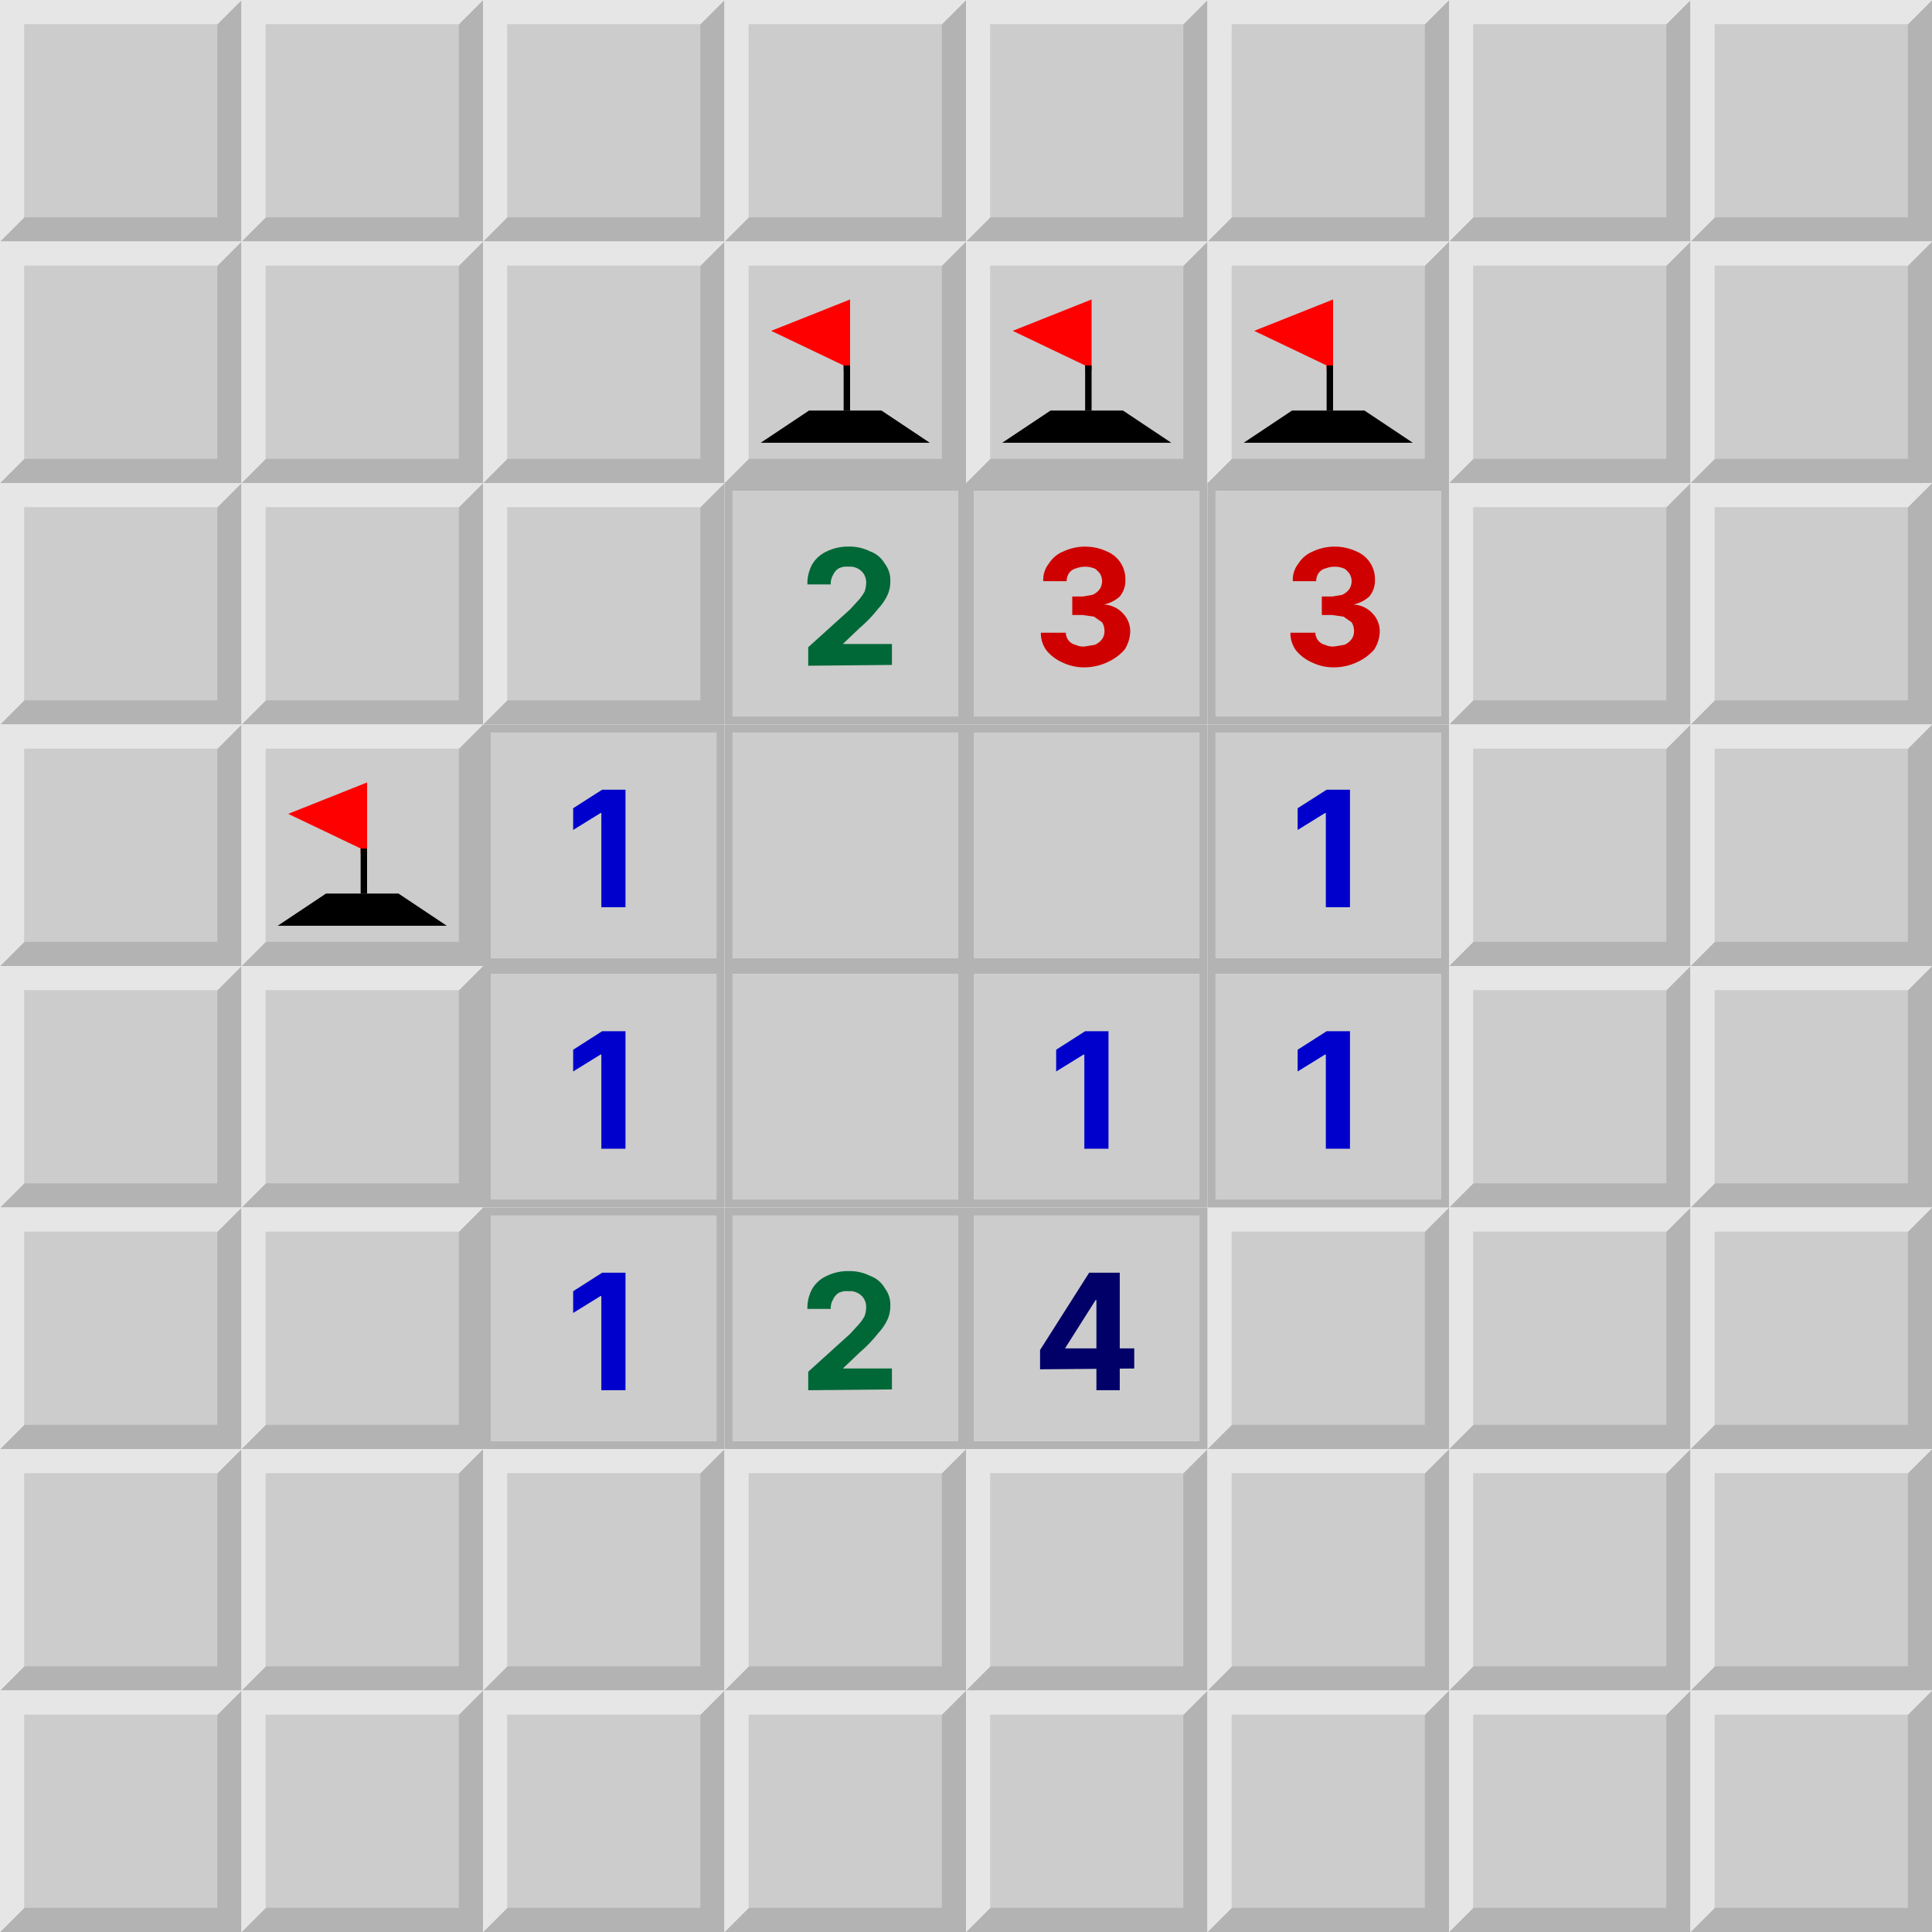 <svg id="Слой_1" data-name="Слой 1" xmlns="http://www.w3.org/2000/svg" viewBox="0 0 240 240"><title>logic-games</title><polygon points="30 0 30 30 0 30 30 0" style="fill:#b3b3b3;fill-rule:evenodd"/><polygon points="0 30 0 0 30 0 0 30" style="fill:#e6e6e6;fill-rule:evenodd"/><rect x="3" y="3" width="24" height="24" style="fill:#ccc"/><polygon points="60 0 60 30 30 30 60 0" style="fill:#b3b3b3;fill-rule:evenodd"/><polygon points="30 30 30 0 60 0 30 30" style="fill:#e6e6e6;fill-rule:evenodd"/><rect x="33" y="3" width="24" height="24" style="fill:#ccc"/><polygon points="90 0 90 30 60 30 90 0" style="fill:#b3b3b3;fill-rule:evenodd"/><polygon points="60 30 60 0 90 0 60 30" style="fill:#e6e6e6;fill-rule:evenodd"/><rect x="63" y="3" width="24" height="24" style="fill:#ccc"/><polygon points="120 0 120 30 90 30 120 0" style="fill:#b3b3b3;fill-rule:evenodd"/><polygon points="90 30 90 0 120 0 90 30" style="fill:#e6e6e6;fill-rule:evenodd"/><rect x="93" y="3" width="24" height="24" style="fill:#ccc"/><polygon points="150 0 150 30 120 30 150 0" style="fill:#b3b3b3;fill-rule:evenodd"/><polygon points="120 30 120 0 150 0 120 30" style="fill:#e6e6e6;fill-rule:evenodd"/><rect x="123" y="3" width="24" height="24" style="fill:#ccc"/><polygon points="180 0 180 30 150 30 180 0" style="fill:#b3b3b3;fill-rule:evenodd"/><polygon points="150 30 150 0 180 0 150 30" style="fill:#e6e6e6;fill-rule:evenodd"/><rect x="153" y="3" width="24" height="24" style="fill:#ccc"/><polygon points="210 0 210 30 180 30 210 0" style="fill:#b3b3b3;fill-rule:evenodd"/><polygon points="180 30 180 0 210 0 180 30" style="fill:#e6e6e6;fill-rule:evenodd"/><rect x="183" y="3" width="24" height="24" style="fill:#ccc"/><polygon points="240 0 240 30 210 30 240 0" style="fill:#b3b3b3;fill-rule:evenodd"/><polygon points="210 30 210 0 240 0 210 30" style="fill:#e6e6e6;fill-rule:evenodd"/><rect x="213" y="3" width="24" height="24" style="fill:#ccc"/><polygon points="30 30 30 60 0 60 30 30" style="fill:#b3b3b3;fill-rule:evenodd"/><polygon points="0 60 0 30 30 30 0 60" style="fill:#e6e6e6;fill-rule:evenodd"/><rect x="3" y="33" width="24" height="24" style="fill:#ccc"/><polygon points="60 30 60 60 30 60 60 30" style="fill:#b3b3b3;fill-rule:evenodd"/><polygon points="30 60 30 30 60 30 30 60" style="fill:#e6e6e6;fill-rule:evenodd"/><rect x="33" y="33" width="24" height="24" style="fill:#ccc"/><polygon points="90 30 90 60 60 60 90 30" style="fill:#b3b3b3;fill-rule:evenodd"/><polygon points="60 60 60 30 90 30 60 60" style="fill:#e6e6e6;fill-rule:evenodd"/><rect x="63" y="33" width="24" height="24" style="fill:#ccc"/><polygon points="210 30 210 60 180 60 210 30" style="fill:#b3b3b3;fill-rule:evenodd"/><polygon points="180 60 180 30 210 30 180 60" style="fill:#e6e6e6;fill-rule:evenodd"/><rect x="183" y="33" width="24" height="24" style="fill:#ccc"/><polygon points="240 30 240 60 210 60 240 30" style="fill:#b3b3b3;fill-rule:evenodd"/><polygon points="210 60 210 30 240 30 210 60" style="fill:#e6e6e6;fill-rule:evenodd"/><rect x="213" y="33" width="24" height="24" style="fill:#ccc"/><polygon points="30 60 30 90 0 90 30 60" style="fill:#b3b3b3;fill-rule:evenodd"/><polygon points="0 90 0 60 30 60 0 90" style="fill:#e6e6e6;fill-rule:evenodd"/><rect x="3" y="63" width="24" height="24" style="fill:#ccc"/><polygon points="60 60 60 90 30 90 60 60" style="fill:#b3b3b3;fill-rule:evenodd"/><polygon points="30 90 30 60 60 60 30 90" style="fill:#e6e6e6;fill-rule:evenodd"/><rect x="33" y="63" width="24" height="24" style="fill:#ccc"/><polygon points="90 60 90 90 60 90 90 60" style="fill:#b3b3b3;fill-rule:evenodd"/><polygon points="60 90 60 60 90 60 60 90" style="fill:#e6e6e6;fill-rule:evenodd"/><rect x="63" y="63" width="24" height="24" style="fill:#ccc"/><polygon points="210 60 210 90 180 90 210 60" style="fill:#b3b3b3;fill-rule:evenodd"/><polygon points="180 90 180 60 210 60 180 90" style="fill:#e6e6e6;fill-rule:evenodd"/><rect x="183" y="63" width="24" height="24" style="fill:#ccc"/><polygon points="240 60 240 90 210 90 240 60" style="fill:#b3b3b3;fill-rule:evenodd"/><polygon points="210 90 210 60 240 60 210 90" style="fill:#e6e6e6;fill-rule:evenodd"/><rect x="213" y="63" width="24" height="24" style="fill:#ccc"/><polygon points="30 90 30 120 0 120 30 90" style="fill:#b3b3b3;fill-rule:evenodd"/><polygon points="0 120 0 90 30 90 0 120" style="fill:#e6e6e6;fill-rule:evenodd"/><rect x="3" y="93" width="24" height="24" style="fill:#ccc"/><polygon points="210 90 210 120 180 120 210 90" style="fill:#b3b3b3;fill-rule:evenodd"/><polygon points="180 120 180 90 210 90 180 120" style="fill:#e6e6e6;fill-rule:evenodd"/><rect x="183" y="93" width="24" height="24" style="fill:#ccc"/><polygon points="240 90 240 120 210 120 240 90" style="fill:#b3b3b3;fill-rule:evenodd"/><polygon points="210 120 210 90 240 90 210 120" style="fill:#e6e6e6;fill-rule:evenodd"/><rect x="213" y="93" width="24" height="24" style="fill:#ccc"/><polygon points="30 120 30 150 0 150 30 120" style="fill:#b3b3b3;fill-rule:evenodd"/><polygon points="0 150 0 120 30 120 0 150" style="fill:#e6e6e6;fill-rule:evenodd"/><rect x="3" y="123" width="24" height="24" style="fill:#ccc"/><polygon points="60 120 60 150 30 150 60 120" style="fill:#b3b3b3;fill-rule:evenodd"/><polygon points="30 150 30 120 60 120 30 150" style="fill:#e6e6e6;fill-rule:evenodd"/><rect x="33" y="123" width="24" height="24" style="fill:#ccc"/><polygon points="210 120 210 150 180 150 210 120" style="fill:#b3b3b3;fill-rule:evenodd"/><polygon points="180 150 180 120 210 120 180 150" style="fill:#e6e6e6;fill-rule:evenodd"/><rect x="183" y="123" width="24" height="24" style="fill:#ccc"/><polygon points="240 120 240 150 210 150 240 120" style="fill:#b3b3b3;fill-rule:evenodd"/><polygon points="210 150 210 120 240 120 210 150" style="fill:#e6e6e6;fill-rule:evenodd"/><rect x="213" y="123" width="24" height="24" style="fill:#ccc"/><polygon points="30 150 30 180 0 180 30 150" style="fill:#b3b3b3;fill-rule:evenodd"/><polygon points="0 180 0 150 30 150 0 180" style="fill:#e6e6e6;fill-rule:evenodd"/><rect x="3" y="153" width="24" height="24" style="fill:#ccc"/><polygon points="60 150 60 180 30 180 60 150" style="fill:#b3b3b3;fill-rule:evenodd"/><polygon points="30 180 30 150 60 150 30 180" style="fill:#e6e6e6;fill-rule:evenodd"/><rect x="33" y="153" width="24" height="24" style="fill:#ccc"/><polygon points="180 150 180 180 150 180 180 150" style="fill:#b3b3b3;fill-rule:evenodd"/><polygon points="150 180 150 150 180 150 150 180" style="fill:#e6e6e6;fill-rule:evenodd"/><rect x="153" y="153" width="24" height="24" style="fill:#ccc"/><polygon points="210 150 210 180 180 180 210 150" style="fill:#b3b3b3;fill-rule:evenodd"/><polygon points="180 180 180 150 210 150 180 180" style="fill:#e6e6e6;fill-rule:evenodd"/><rect x="183" y="153" width="24" height="24" style="fill:#ccc"/><polygon points="240 150 240 180 210 180 240 150" style="fill:#b3b3b3;fill-rule:evenodd"/><polygon points="210 180 210 150 240 150 210 180" style="fill:#e6e6e6;fill-rule:evenodd"/><rect x="213" y="153" width="24" height="24" style="fill:#ccc"/><polygon points="30 180 30 210 0 210 30 180" style="fill:#b3b3b3;fill-rule:evenodd"/><polygon points="0 210 0 180 30 180 0 210" style="fill:#e6e6e6;fill-rule:evenodd"/><rect x="3" y="183" width="24" height="24" style="fill:#ccc"/><polygon points="60 180 60 210 30 210 60 180" style="fill:#b3b3b3;fill-rule:evenodd"/><polygon points="30 210 30 180 60 180 30 210" style="fill:#e6e6e6;fill-rule:evenodd"/><rect x="33" y="183" width="24" height="24" style="fill:#ccc"/><polygon points="90 180 90 210 60 210 90 180" style="fill:#b3b3b3;fill-rule:evenodd"/><polygon points="60 210 60 180 90 180 60 210" style="fill:#e6e6e6;fill-rule:evenodd"/><rect x="63" y="183" width="24" height="24" style="fill:#ccc"/><polygon points="120 180 120 210 90 210 120 180" style="fill:#b3b3b3;fill-rule:evenodd"/><polygon points="90 210 90 180 120 180 90 210" style="fill:#e6e6e6;fill-rule:evenodd"/><rect x="93" y="183" width="24" height="24" style="fill:#ccc"/><polygon points="150 180 150 210 120 210 150 180" style="fill:#b3b3b3;fill-rule:evenodd"/><polygon points="120 210 120 180 150 180 120 210" style="fill:#e6e6e6;fill-rule:evenodd"/><rect x="123" y="183" width="24" height="24" style="fill:#ccc"/><polygon points="180 180 180 210 150 210 180 180" style="fill:#b3b3b3;fill-rule:evenodd"/><polygon points="150 210 150 180 180 180 150 210" style="fill:#e6e6e6;fill-rule:evenodd"/><rect x="153" y="183" width="24" height="24" style="fill:#ccc"/><polygon points="210 180 210 210 180 210 210 180" style="fill:#b3b3b3;fill-rule:evenodd"/><polygon points="180 210 180 180 210 180 180 210" style="fill:#e6e6e6;fill-rule:evenodd"/><rect x="183" y="183" width="24" height="24" style="fill:#ccc"/><polygon points="240 180 240 210 210 210 240 180" style="fill:#b3b3b3;fill-rule:evenodd"/><polygon points="210 210 210 180 240 180 210 210" style="fill:#e6e6e6;fill-rule:evenodd"/><rect x="213" y="183" width="24" height="24" style="fill:#ccc"/><polygon points="30 210 30 240 0 240 30 210" style="fill:#b3b3b3;fill-rule:evenodd"/><polygon points="0 240 0 210 30 210 0 240" style="fill:#e6e6e6;fill-rule:evenodd"/><rect x="3" y="213" width="24" height="24" style="fill:#ccc"/><polygon points="60 210 60 240 30 240 60 210" style="fill:#b3b3b3;fill-rule:evenodd"/><polygon points="30 240 30 210 60 210 30 240" style="fill:#e6e6e6;fill-rule:evenodd"/><rect x="33" y="213" width="24" height="24" style="fill:#ccc"/><polygon points="90 210 90 240 60 240 90 210" style="fill:#b3b3b3;fill-rule:evenodd"/><polygon points="60 240 60 210 90 210 60 240" style="fill:#e6e6e6;fill-rule:evenodd"/><rect x="63" y="213" width="24" height="24" style="fill:#ccc"/><polygon points="120 210 120 240 90 240 120 210" style="fill:#b3b3b3;fill-rule:evenodd"/><polygon points="90 240 90 210 120 210 90 240" style="fill:#e6e6e6;fill-rule:evenodd"/><rect x="93" y="213" width="24" height="24" style="fill:#ccc"/><polygon points="150 210 150 240 120 240 150 210" style="fill:#b3b3b3;fill-rule:evenodd"/><polygon points="120 240 120 210 150 210 120 240" style="fill:#e6e6e6;fill-rule:evenodd"/><rect x="123" y="213" width="24" height="24" style="fill:#ccc"/><polygon points="180 210 180 240 150 240 180 210" style="fill:#b3b3b3;fill-rule:evenodd"/><polygon points="150 240 150 210 180 210 150 240" style="fill:#e6e6e6;fill-rule:evenodd"/><rect x="153" y="213" width="24" height="24" style="fill:#ccc"/><polygon points="210 210 210 240 180 240 210 210" style="fill:#b3b3b3;fill-rule:evenodd"/><polygon points="180 240 180 210 210 210 180 240" style="fill:#e6e6e6;fill-rule:evenodd"/><rect x="183" y="213" width="24" height="24" style="fill:#ccc"/><polygon points="240 210 240 240 210 240 240 210" style="fill:#b3b3b3;fill-rule:evenodd"/><polygon points="210 240 210 210 240 210 210 240" style="fill:#e6e6e6;fill-rule:evenodd"/><rect x="213" y="213" width="24" height="24" style="fill:#ccc"/><rect x="91" y="61" width="28" height="27.99" style="fill:#ccc"/><path d="M119,60H90V90h30V60Zm0,29H91V61h28Z" style="fill:#b3b3b3"/><rect x="121" y="61" width="28" height="27.99" style="fill:#ccc"/><path d="M149,60H120V90h30V60Zm0,29H121V61h28Z" style="fill:#b3b3b3"/><rect x="151" y="61" width="28" height="27.99" style="fill:#ccc"/><path d="M179,60H150V90h30V60Zm0,29H151V61h28Z" style="fill:#b3b3b3"/><rect x="91" y="91" width="28" height="27.99" style="fill:#ccc"/><path d="M119,90H90v30h30V90Zm0,29H91V91h28Z" style="fill:#b3b3b3"/><rect x="61" y="91" width="28" height="27.99" style="fill:#ccc"/><path d="M89,90H60v30H90V90Zm0,29H61V91H89Z" style="fill:#b3b3b3"/><rect x="61" y="121" width="28" height="27.99" style="fill:#ccc"/><path d="M89,120H60v30H90V120Zm0,29H61V121H89Z" style="fill:#b3b3b3"/><rect x="121" y="91" width="28" height="27.99" style="fill:#ccc"/><path d="M149,90H120v30h30V90Zm0,29H121V91h28Z" style="fill:#b3b3b3"/><rect x="151" y="91" width="28" height="27.99" style="fill:#ccc"/><path d="M179,90H150v30h30V90Zm0,29H151V91h28Z" style="fill:#b3b3b3"/><rect x="91" y="121" width="28" height="27.99" style="fill:#ccc"/><path d="M119,120H90v30h30V120Zm0,29H91V121h28Z" style="fill:#b3b3b3"/><rect x="151" y="121" width="28" height="27.99" style="fill:#ccc"/><path d="M179,120H150v30h30V120Zm0,29H151V121h28Z" style="fill:#b3b3b3"/><rect x="61" y="151" width="28" height="27.99" style="fill:#ccc"/><path d="M89,150H60v30H90V150Zm0,29H61V151H89Z" style="fill:#b3b3b3"/><rect x="91" y="151" width="28" height="27.99" style="fill:#ccc"/><path d="M119,150H90v30h30V150Zm0,29H91V151h28Z" style="fill:#b3b3b3"/><rect x="121" y="151" width="28" height="27.99" style="fill:#ccc"/><path d="M149,150H120v30h30V150Zm0,29H121V151h28Z" style="fill:#b3b3b3"/><path d="M100.4,82.7V80.4l5.2-4.7,1.1-1.2a6.1,6.1,0,0,0,.7-1,3.6,3.6,0,0,0,.2-1.1,2,2,0,0,0-.3-1.1,1.9,1.9,0,0,0-.8-.7,2,2,0,0,0-1.1-.2,2.2,2.2,0,0,0-1.2.2,1.8,1.8,0,0,0-.7.8,2.1,2.1,0,0,0-.3,1.2h-2.9a4.9,4.9,0,0,1,.6-2.5,4,4,0,0,1,1.8-1.6,6,6,0,0,1,2.7-.6,5.7,5.7,0,0,1,2.7.6,3.4,3.4,0,0,1,1.8,1.5,3.4,3.4,0,0,1,.7,2.2,4.1,4.1,0,0,1-.3,1.6,6.3,6.3,0,0,1-1.2,1.8,16.4,16.4,0,0,1-2.3,2.4l-2.1,2h6.1v2.6Z" style="fill:#006837"/><path d="M77.7,98.1v14.6h-3V101h-.1l-3.4,2.1v-2.7l3.6-2.3Z" style="fill:#00c"/><path d="M77.7,128.1v14.6h-3V131h-.1l-3.4,2.1v-2.7l3.6-2.3Z" style="fill:#00c"/><path d="M77.7,158.1v14.6h-3V161h-.1l-3.4,2.1v-2.7l3.6-2.3Z" style="fill:#00c"/><path d="M100.4,172.7v-2.3l5.2-4.7,1.1-1.2a6.1,6.1,0,0,0,.7-1,3.6,3.6,0,0,0,.2-1.1,2,2,0,0,0-.3-1.1,1.9,1.9,0,0,0-.8-.7,2,2,0,0,0-1.1-.2,2.2,2.2,0,0,0-1.2.2,1.8,1.8,0,0,0-.7.8,2.1,2.1,0,0,0-.3,1.2h-2.9a4.9,4.9,0,0,1,.6-2.5,4,4,0,0,1,1.8-1.6,6,6,0,0,1,2.7-.6,5.7,5.7,0,0,1,2.7.6,3.4,3.4,0,0,1,1.8,1.5,3.4,3.4,0,0,1,.7,2.2,4.1,4.1,0,0,1-.3,1.6,6.3,6.3,0,0,1-1.2,1.8,16.4,16.4,0,0,1-2.3,2.4l-2.1,2h6.1v2.6Z" style="fill:#006837"/><path d="M129.2,170.1v-2.4l6.1-9.6h2v3.4h-1.2l-3.8,6h8.6v2.5Zm7,2.6V158.1h2.9v14.6Z" style="fill:#000068"/><path d="M167.7,128.1v14.6h-3V131h-.1l-3.4,2.1v-2.7l3.6-2.3Z" style="fill:#00c"/><rect x="121" y="121" width="28" height="27.99" style="fill:#ccc"/><path d="M149,120H120v30h30V120Zm0,29H121V121h28Z" style="fill:#b3b3b3"/><path d="M137.7,128.1v14.6h-3V131h-.1l-3.4,2.1v-2.7l3.6-2.3Z" style="fill:#00c"/><path d="M167.7,98.1v14.6h-3V101h-.1l-3.4,2.1v-2.7l3.6-2.3Z" style="fill:#00c"/><path d="M165.8,82.9a6.1,6.1,0,0,1-2.8-.6,5.3,5.3,0,0,1-2-1.5,3.6,3.6,0,0,1-.7-2.2h3.1a1.6,1.6,0,0,0,.3.9,1.5,1.5,0,0,0,.9.6,2.2,2.2,0,0,0,1.2.2l1.2-.2a2.2,2.2,0,0,0,.9-.7,1.7,1.7,0,0,0,.3-1,2,2,0,0,0-.3-1.1l-1-.7-1.4-.2h-1.3V74.1h1.3l1.2-.2a2.2,2.2,0,0,0,.9-.7,1.8,1.8,0,0,0,0-2c-.2-.2-.4-.5-.7-.6a3.1,3.1,0,0,0-2.2,0,1.5,1.5,0,0,0-.9.6,1.7,1.7,0,0,0-.3,1h-2.9a3.2,3.2,0,0,1,.7-2.2,3.8,3.8,0,0,1,1.8-1.5,6.4,6.4,0,0,1,5.4,0,3.7,3.7,0,0,1,2.3,3.5,3.1,3.1,0,0,1-.7,2.1,4.2,4.2,0,0,1-2,1h0a3.4,3.4,0,0,1,2.4,1.1,3.2,3.2,0,0,1,.9,2.3,4.4,4.4,0,0,1-.7,2.2,6.2,6.2,0,0,1-2,1.5A6.8,6.8,0,0,1,165.8,82.9Z" style="fill:#cf0000"/><path d="M134.8,82.9a6.1,6.1,0,0,1-2.8-.6,5.3,5.3,0,0,1-2-1.5,3.6,3.6,0,0,1-.7-2.2h3.1a1.6,1.6,0,0,0,.3.9,1.5,1.5,0,0,0,.9.6,2.2,2.2,0,0,0,1.2.2l1.2-.2a2.2,2.2,0,0,0,.9-.7,1.7,1.7,0,0,0,.3-1,2,2,0,0,0-.3-1.1l-1-.7-1.4-.2h-1.3V74.1h1.3l1.2-.2a2.2,2.2,0,0,0,.9-.7,1.8,1.8,0,0,0,0-2c-.2-.2-.4-.5-.7-.6a3.1,3.1,0,0,0-2.2,0,1.5,1.5,0,0,0-.9.6,1.7,1.7,0,0,0-.3,1h-2.9a3.2,3.2,0,0,1,.7-2.2,3.8,3.8,0,0,1,1.8-1.5,6.4,6.4,0,0,1,5.4,0,3.7,3.7,0,0,1,2.3,3.5,3.1,3.1,0,0,1-.7,2.1,4.2,4.2,0,0,1-2,1h0a3.4,3.4,0,0,1,2.4,1.1,3.2,3.2,0,0,1,.9,2.3,4.4,4.4,0,0,1-.7,2.2,6.2,6.2,0,0,1-2,1.5A6.8,6.8,0,0,1,134.8,82.9Z" style="fill:#cf0000"/><polygon points="120 30 120 60 90 60 120 30" style="fill:#b3b3b3;fill-rule:evenodd"/><polygon points="90 60 90 30 120 30 90 60" style="fill:#e6e6e6;fill-rule:evenodd"/><rect x="93" y="33" width="24" height="24" style="fill:#ccc"/><polygon points="94.5 55 115.5 55 109.5 51 100.5 51 94.5 55"/><polygon points="95.8 41.1 104.8 45.4 104.8 46 105.6 46 105.6 37.2 95.8 41.1" style="fill:red"/><rect x="104.8" y="45.4" width="0.8" height="5.62"/><polygon points="60 90 60 120 30 120 60 90" style="fill:#b3b3b3;fill-rule:evenodd"/><polygon points="30 120 30 90 60 90 30 120" style="fill:#e6e6e6;fill-rule:evenodd"/><rect x="33" y="93" width="24" height="24" style="fill:#ccc"/><polygon points="34.5 115 55.5 115 49.5 111 40.5 111 34.5 115"/><polygon points="35.8 101.1 44.8 105.4 44.8 106 45.6 106 45.6 97.2 35.8 101.1" style="fill:red"/><rect x="44.8" y="105.4" width="0.8" height="5.62"/><polygon points="150 30 150 60 120 60 150 30" style="fill:#b3b3b3;fill-rule:evenodd"/><polygon points="120 60 120 30 150 30 120 60" style="fill:#e6e6e6;fill-rule:evenodd"/><rect x="123" y="33" width="24" height="24" style="fill:#ccc"/><polygon points="124.5 55 145.5 55 139.5 51 130.5 51 124.5 55"/><polygon points="125.8 41.1 134.8 45.4 134.8 46 135.6 46 135.6 37.2 125.8 41.1" style="fill:red"/><rect x="134.8" y="45.4" width="0.8" height="5.62"/><polygon points="180 30 180 60 150 60 180 30" style="fill:#b3b3b3;fill-rule:evenodd"/><polygon points="150 60 150 30 180 30 150 60" style="fill:#e6e6e6;fill-rule:evenodd"/><rect x="153" y="33" width="24" height="24" style="fill:#ccc"/><polygon points="154.5 55 175.5 55 169.5 51 160.5 51 154.5 55"/><polygon points="155.8 41.1 164.8 45.4 164.8 46 165.6 46 165.6 37.2 155.8 41.1" style="fill:red"/><rect x="164.8" y="45.4" width="0.8" height="5.62"/></svg>